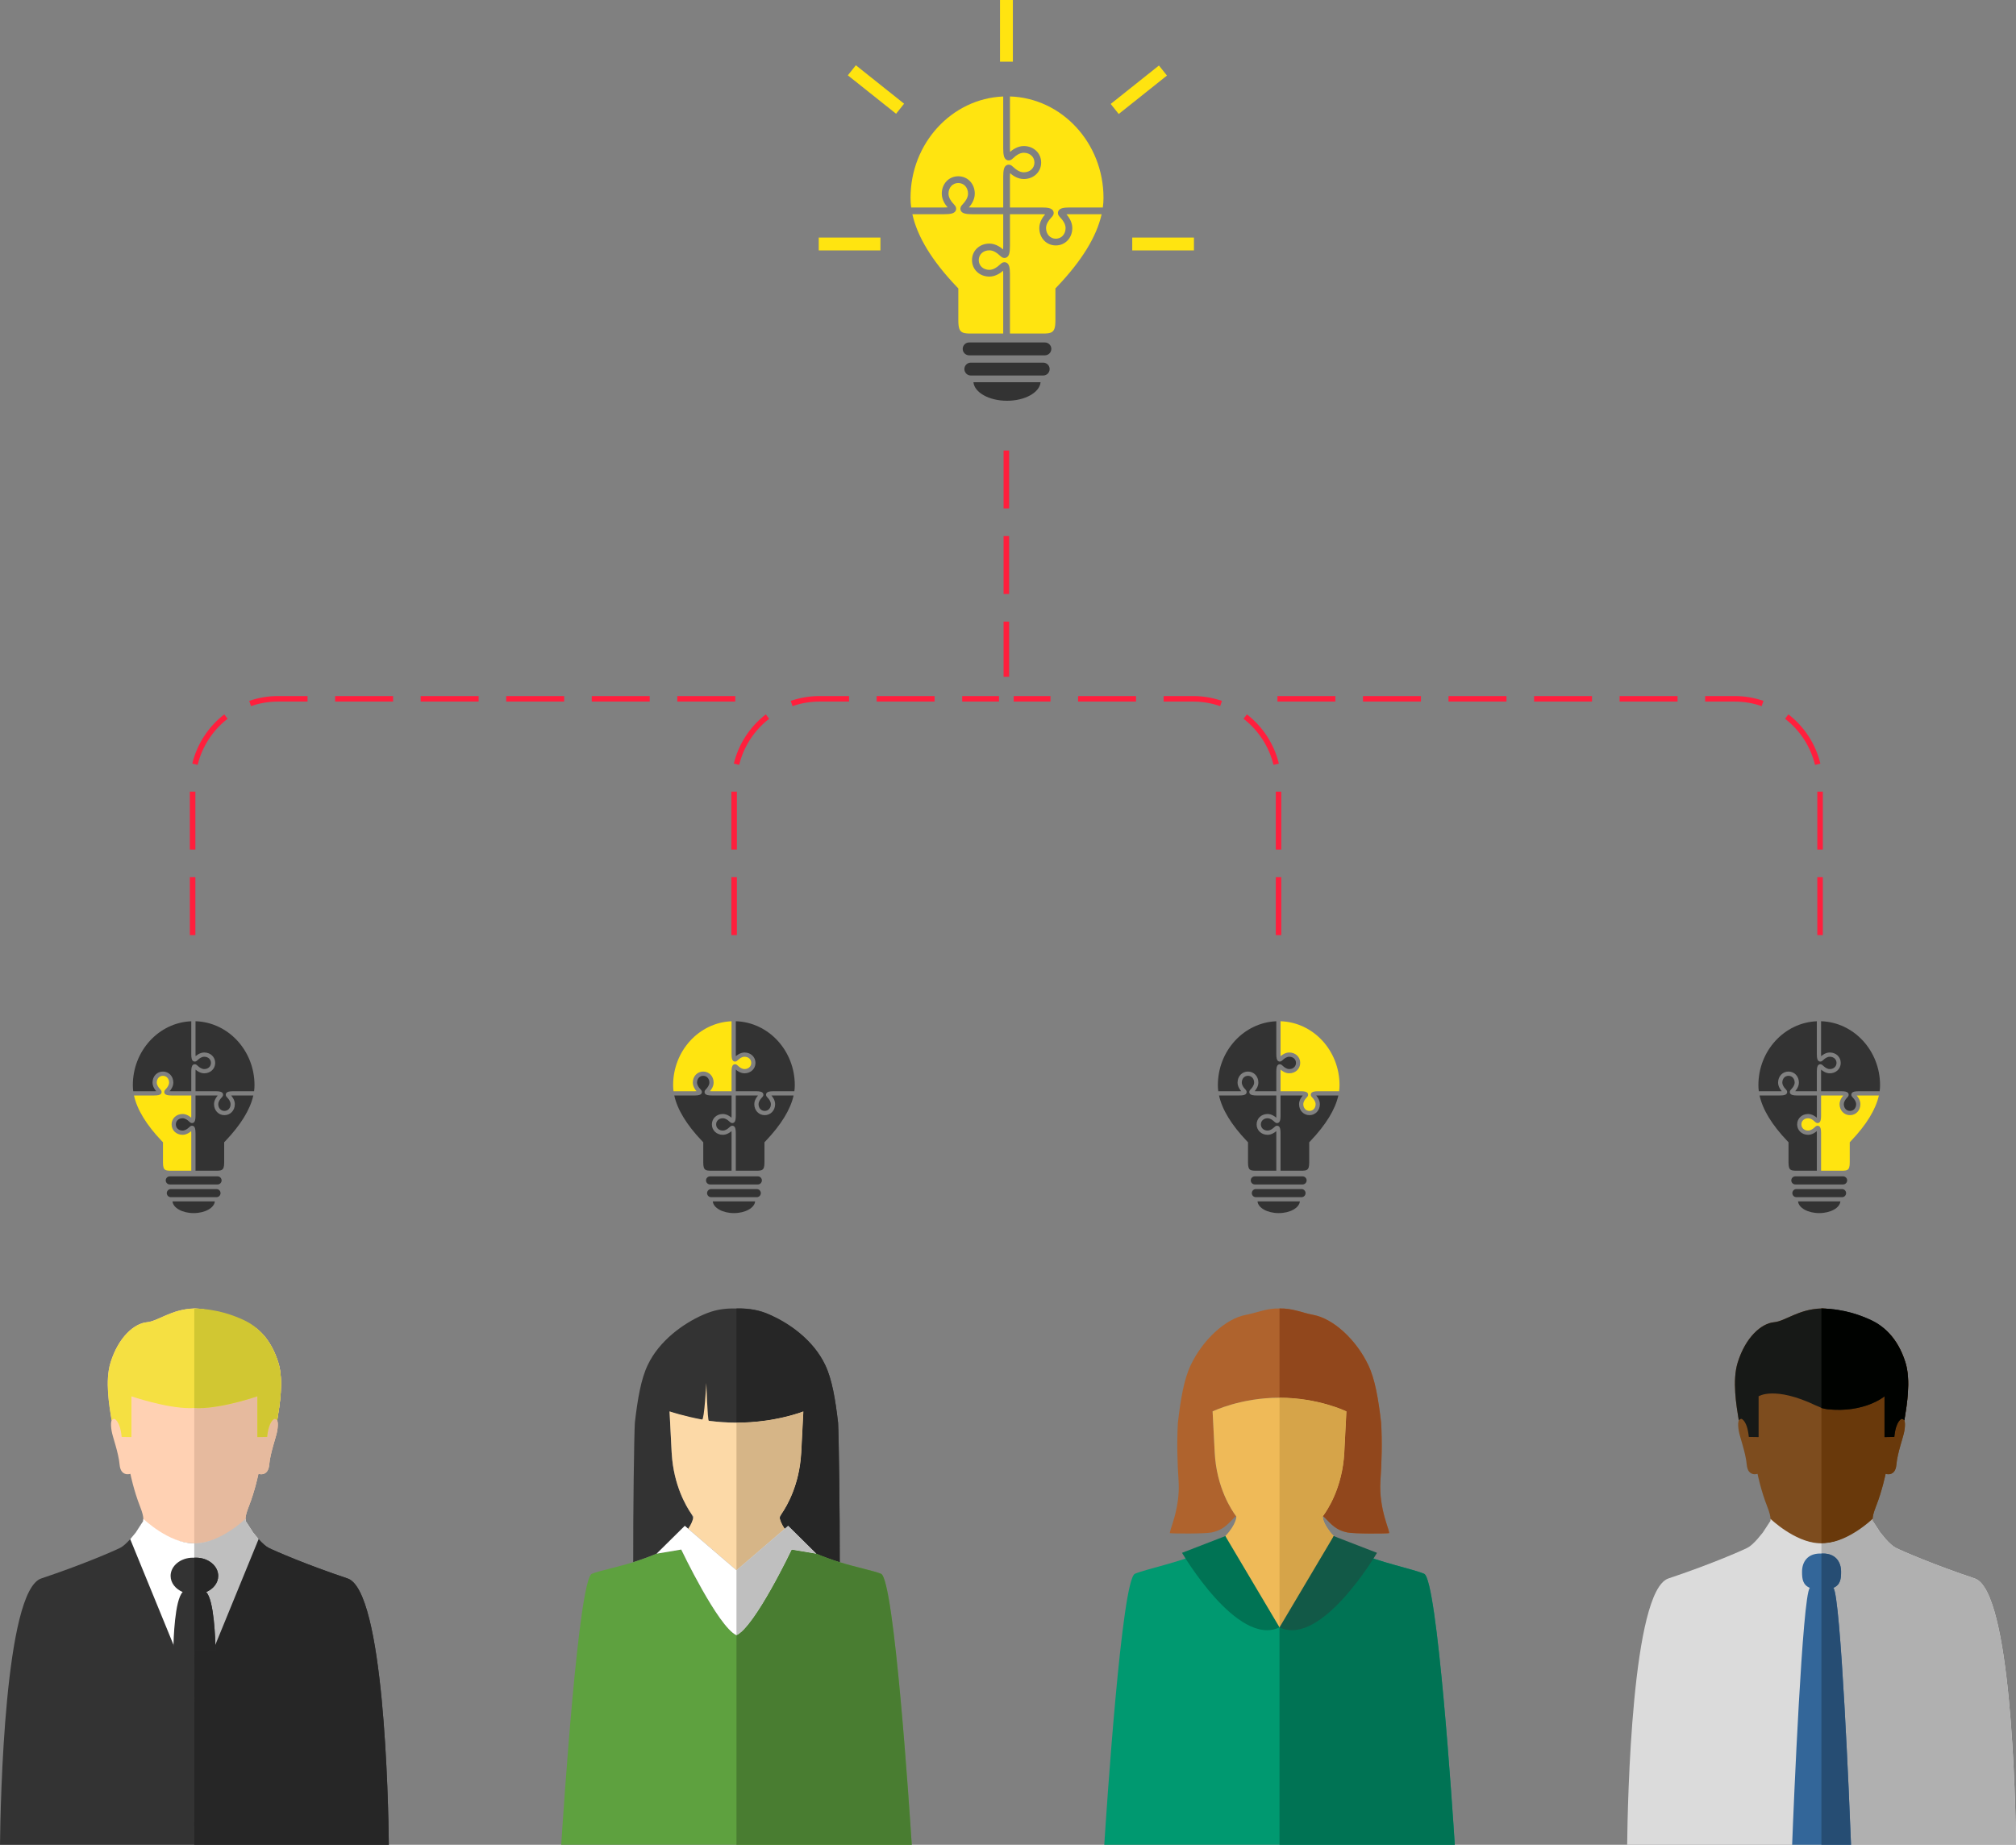 <?xml version="1.0" encoding="utf-8"?>
<!-- Generator: Adobe Illustrator 16.0.0, SVG Export Plug-In . SVG Version: 6.00 Build 0)  -->
<!DOCTYPE svg PUBLIC "-//W3C//DTD SVG 1.1//EN" "http://www.w3.org/Graphics/SVG/1.1/DTD/svg11.dtd">
<svg version="1.1" id="image" xmlns="http://www.w3.org/2000/svg" xmlns:xlink="http://www.w3.org/1999/xlink" x="0px" y="0px"
	 width="619.15px" height="566.579px" viewBox="0 0 619.15 566.579" enable-background="new 0 0 619.15 566.579"
	 xml:space="preserve">
<rect x="0" y="0" width="619.15" height="566.579" fill="#808080" stroke="none"/>
<g id="lightbulb__x26__wire">
	<g>
		<g>
			<path fill="#FF1F3D" d="M60,287.2h-1.695v-17.797H60V287.2z M60,260.927h-1.695V243.13H60V260.927z M60.707,234.914l-1.647-0.397
				c1.439-5.972,4.926-11.338,9.817-15.11l1.035,1.342C65.325,224.285,62.056,229.316,60.707,234.914z M77.092,216.865l-0.556-1.602
				c2.853-0.989,5.843-1.49,8.888-1.49h9.023v1.695h-9.023C82.569,215.468,79.765,215.938,77.092,216.865z M225.811,215.468h-17.797
				v-1.695h17.797V215.468z M199.538,215.468h-17.797v-1.695h17.797V215.468z M173.266,215.468h-17.797v-1.695h17.797V215.468z
				 M146.993,215.468h-17.797v-1.695h17.797V215.468z M120.721,215.468h-17.797v-1.695h17.797V215.468z"/>
		</g>
		<g>
			<path fill="#FF1F3D" d="M226.312,287.2h-1.695v-17.797h1.695V287.2z M226.312,260.927h-1.695V243.13h1.695V260.927z
				 M227.019,234.914l-1.647-0.397c1.439-5.971,4.926-11.337,9.817-15.11l1.035,1.342
				C231.637,224.286,228.368,229.316,227.019,234.914z M243.404,216.865l-0.556-1.602c2.853-0.989,5.843-1.49,8.888-1.49h9.023
				v1.695h-9.023C248.881,215.468,246.077,215.938,243.404,216.865z M306.813,215.468h-11.306v-1.695h11.306V215.468z
				 M287.033,215.468h-17.797v-1.695h17.797V215.468z"/>
		</g>
		<g>
			<path fill="#FF1F3D" d="M559.826,287.2h-1.695v-17.797h1.695V287.2z M559.826,260.927h-1.695V243.13h1.695V260.927z
				 M557.423,234.914c-1.35-5.597-4.617-10.628-9.203-14.166l1.034-1.342c4.892,3.772,8.378,9.139,9.817,15.11L557.423,234.914z
				 M541.039,216.865c-2.672-0.927-5.475-1.396-8.33-1.396c0,0-0.002,0-0.004,0h-9.021v-1.695h9.021c0.002,0,0.004,0,0.004,0
				c3.045,0,6.035,0.501,8.885,1.49L541.039,216.865z M515.207,215.468H497.41v-1.695h17.797V215.468z M488.934,215.468h-17.797
				v-1.695h17.797V215.468z M462.663,215.468h-17.798v-1.695h17.798V215.468z M436.39,215.468h-17.799v-1.695h17.799V215.468z
				 M410.117,215.468H392.32v-1.695h17.797V215.468z"/>
		</g>
		<g>
			<path fill="#FF1F3D" d="M393.513,287.2h-1.695v-17.797h1.695V287.2z M393.513,260.927h-1.695V243.13h1.695V260.927z
				 M391.112,234.914c-1.35-5.597-4.619-10.628-9.204-14.166l1.034-1.342c4.892,3.772,8.378,9.139,9.817,15.11L391.112,234.914z
				 M374.726,216.865c-2.672-0.927-5.474-1.396-8.33-1.396c0,0-0.001,0-0.004,0h-9.021v-1.695h9.021c0.002,0,0.004,0,0.006,0
				c3.043,0,6.032,0.501,8.883,1.49L374.726,216.865z M348.895,215.468h-17.798v-1.695h17.798V215.468z M322.622,215.468h-11.306
				v-1.695h11.306V215.468z"/>
		</g>
		<g>
			<path fill="#FF1F3D" d="M309.913,207.859h-1.695v-16.95h1.695V207.859z M309.913,182.434h-1.695v-17.797h1.695V182.434z
				 M309.913,156.161h-1.695v-17.797h1.695V156.161z"/>
		</g>
	</g>
	<g>
		<g>
			<path fill="#333333" d="M298.15,115.327h22.242c1.087,0,1.975-0.888,1.975-1.975l0,0c0-1.086-0.888-1.975-1.975-1.975H298.15
				c-1.085,0-1.975,0.888-1.975,1.975l0,0C296.176,114.439,297.065,115.327,298.15,115.327z"/>
			<path fill="#333333" d="M319.583,117.388c-0.305,3.176-4.805,5.696-10.311,5.696c-5.508,0-10.008-2.52-10.312-5.696H319.583z"/>
			<path fill="#333333" d="M297.639,109.129h23.267c1.087,0,1.975-0.889,1.975-1.975l0,0c0-1.086-0.888-1.975-1.975-1.975h-23.267
				c-1.088,0-1.975,0.888-1.975,1.975l0,0C295.665,108.241,296.551,109.129,297.639,109.129z"/>
		</g>
		<g>
			<rect x="307.122" fill="#FFE410" width="3.952" height="18.947"/>
			
				<rect x="267.162" y="18.061" transform="matrix(0.623 -0.782 0.782 0.623 79.821 220.802)" fill="#FFE410" width="3.951" height="18.947"/>
			
				<rect x="347.934" y="18.061" transform="matrix(0.623 0.782 -0.782 0.623 153.295 -263.219)" fill="#FFE410" width="3.951" height="18.948"/>
			<rect x="347.734" y="72.96" fill="#FFE410" width="18.947" height="3.949"/>
			<rect x="251.449" y="72.96" fill="#FFE410" width="18.948" height="3.949"/>
		</g>
		<path fill="#FFE410" d="M317.693,49.917c0,1.742-1.379,3.005-3.279,3.005c-1.327,0-2.505-0.984-2.832-1.288l-0.088-0.077
			c-0.607-0.56-0.936-0.834-1.312-0.926c-0.14-0.039-0.28-0.058-0.414-0.058c-0.295,0-0.564,0.092-0.801,0.274
			c-0.617,0.473-0.859,1.424-0.859,3.382v9.494h-9.493c-0.44,0-0.783-0.014-1.047-0.033c0.559-0.618,1.804-2.214,1.804-4.202
			c0-3.049-2.18-5.35-5.07-5.35s-5.065,2.301-5.065,5.35c0,1.988,1.235,3.58,1.799,4.202c-0.267,0.019-0.609,0.033-1.048,0.033
			h-10.146c-0.136-0.998-0.202-1.987-0.202-2.957c0-16.769,12.667-30.489,28.467-31.131v15.969c0,1.963,0.242,2.914,0.864,3.392
			c0.236,0.183,0.507,0.275,0.806,0.275c0.129,0,0.27-0.02,0.404-0.058c0.382-0.092,0.705-0.367,1.308-0.921l0.093-0.087
			c0.327-0.305,1.505-1.289,2.832-1.289C316.314,46.916,317.693,48.18,317.693,49.917z"/>
		<path fill="#FFE410" d="M298.521,79.881c0,2.89,2.295,5.065,5.345,5.065c1.983,0,3.59-1.245,4.208-1.799
			c0.019,0.266,0.033,0.608,0.033,1.047v18.236h-7.839c-4.597,0-5.947,0.415-5.947-4.033v-9.809l-0.589-0.617
			c-7.492-7.869-12.022-15.307-13.527-22.182h9.783c1.968,0,2.92-0.241,3.392-0.858c0.262-0.353,0.338-0.772,0.217-1.211
			c-0.096-0.376-0.371-0.704-0.93-1.312l-0.083-0.082c-0.385-0.435-1.283-1.578-1.283-2.836c0-1.901,1.265-3.281,3.001-3.281
			c1.741,0,3.001,1.38,3.001,3.281c0,1.317-0.98,2.499-1.284,2.836l-0.076,0.087c-0.564,0.604-0.834,0.931-0.927,1.303
			c-0.125,0.448-0.053,0.873,0.212,1.221c0.474,0.612,1.423,0.854,3.388,0.854h9.493v9.779c0,0.443-0.015,0.786-0.033,1.047
			c-0.498-0.45-2.152-1.804-4.208-1.804C300.817,74.811,298.521,76.991,298.521,79.881z"/>
		<path fill="#FFE410" d="M338.328,65.789c-1.52,6.836-6.08,14.275-13.605,22.182l-0.589,0.617v9.809
			c0,4.448-1.351,4.033-5.947,4.033h-8.013V84.194c0-1.963-0.242-2.914-0.859-3.392c-0.242-0.178-0.512-0.27-0.807-0.27
			c-0.136,0-0.27,0.02-0.405,0.053c-0.361,0.092-0.684,0.353-1.312,0.931l-0.091,0.082c-0.333,0.305-1.52,1.283-2.832,1.283
			c-1.895,0-3.276-1.259-3.276-3c0-1.736,1.381-3.001,3.276-3.001c1.333,0,2.504,0.985,2.832,1.284l0.088,0.082
			c0.625,0.579,0.95,0.834,1.311,0.926c0.146,0.039,0.28,0.058,0.415,0.058c0.295,0,0.565-0.092,0.796-0.274
			c0.623-0.473,0.865-1.419,0.865-3.387v-9.779h9.772c0.391,0,0.743,0.015,1.047,0.039c-0.56,0.623-1.804,2.229-1.804,4.202
			c0,3.049,2.18,5.346,5.07,5.346s5.065-2.297,5.065-5.346c0-1.973-1.235-3.57-1.8-4.202c0.271-0.019,0.612-0.039,1.047-0.039
			H338.328z"/>
		<path fill="#FFE410" d="M338.904,60.767c0,0.97-0.065,1.959-0.205,2.957h-10.127c-1.964,0-2.914,0.242-3.391,0.864
			c-0.261,0.348-0.338,0.767-0.219,1.211c0.098,0.381,0.373,0.709,0.933,1.312l0.081,0.086c0.304,0.333,1.283,1.524,1.283,2.833
			c0,1.901-1.26,3.281-3,3.281c-1.736,0-3.001-1.38-3.001-3.281c0-1.366,1.066-2.596,1.283-2.833l0.077-0.086
			c0.564-0.608,0.84-0.936,0.932-1.312c0.12-0.449,0.049-0.868-0.218-1.211c-0.478-0.623-1.428-0.864-3.387-0.864h-9.772V54.23
			c0-0.386,0.013-0.738,0.037-1.042c0.618,0.56,2.22,1.799,4.203,1.799c3.047,0,5.345-2.181,5.345-5.07
			c0-2.885-2.298-5.065-5.345-5.065c-2.041,0-3.706,1.355-4.203,1.803c-0.024-0.304-0.037-0.655-0.037-1.051V29.621
			C326.101,30.124,338.904,43.901,338.904,60.767z"/>
	</g>
	<g>
		<g>
			<path fill="#333333" d="M52.467,367.684h14.023c0.685,0,1.245-0.561,1.245-1.244l0,0c0-0.686-0.561-1.248-1.245-1.248H52.467
				c-0.685,0-1.246,0.562-1.246,1.248l0,0C51.222,367.124,51.782,367.684,52.467,367.684z"/>
			<path fill="#333333" d="M65.98,368.983c-0.192,2.002-3.028,3.59-6.501,3.59c-3.472,0-6.31-1.588-6.5-3.59H65.98z"/>
			<path fill="#333333" d="M52.145,363.776h14.67c0.685,0,1.245-0.561,1.245-1.244l0,0c0-0.686-0.56-1.246-1.245-1.246h-14.67
				c-0.685,0-1.245,0.561-1.245,1.246l0,0C50.9,363.215,51.459,363.776,52.145,363.776z"/>
		</g>
		<path fill="#333333" d="M64.789,326.442c0,1.099-0.87,1.895-2.067,1.895c-0.837,0-1.579-0.619-1.786-0.812l-0.056-0.048
			c-0.382-0.354-0.589-0.527-0.827-0.584c-0.088-0.025-0.176-0.037-0.261-0.037c-0.186,0-0.356,0.059-0.506,0.174
			c-0.389,0.297-0.542,0.896-0.542,2.131v5.986h-5.985c-0.276,0-0.494-0.008-0.661-0.02c0.353-0.391,1.138-1.397,1.138-2.65
			c0-1.922-1.375-3.373-3.197-3.373c-1.822,0-3.193,1.451-3.193,3.373c0,1.253,0.778,2.256,1.134,2.65
			c-0.167,0.012-0.384,0.02-0.661,0.02h-6.396c-0.086-0.629-0.127-1.253-0.127-1.863c0-10.574,7.987-19.225,17.948-19.629v10.068
			c0,1.236,0.153,1.837,0.545,2.139c0.15,0.115,0.319,0.172,0.508,0.172c0.081,0,0.169-0.012,0.255-0.035
			c0.241-0.059,0.444-0.231,0.824-0.582l0.059-0.053c0.207-0.193,0.949-0.813,1.786-0.813
			C63.918,324.55,64.789,325.346,64.789,326.442z"/>
		<path fill="#FFE410" d="M52.701,345.333c0,1.824,1.448,3.195,3.37,3.195c1.25,0,2.264-0.785,2.652-1.135
			c0.012,0.168,0.021,0.383,0.021,0.66v11.498h-4.943c-2.897,0-3.749,0.262-3.749-2.543v-6.184l-0.372-0.391
			c-4.723-4.959-7.581-9.648-8.529-13.984h6.167c1.242,0,1.841-0.152,2.139-0.541c0.166-0.223,0.213-0.486,0.137-0.764
			c-0.061-0.238-0.233-0.445-0.587-0.828l-0.051-0.053c-0.243-0.272-0.81-0.992-0.81-1.787c0-1.199,0.798-2.069,1.892-2.069
			c1.098,0,1.893,0.87,1.893,2.069c0,0.831-0.619,1.576-0.811,1.787l-0.048,0.057c-0.356,0.379-0.525,0.586-0.584,0.822
			c-0.08,0.281-0.033,0.549,0.134,0.77c0.298,0.385,0.897,0.537,2.135,0.537h5.985v6.166c0,0.279-0.009,0.494-0.021,0.66
			c-0.313-0.285-1.356-1.139-2.652-1.139C54.148,342.137,52.701,343.51,52.701,345.333z"/>
		<path fill="#333333" d="M77.799,336.45c-0.958,4.311-3.833,9-8.579,13.984l-0.371,0.391v6.184c0,2.805-0.853,2.543-3.75,2.543
			h-5.053v-11.498c0-1.236-0.152-1.836-0.542-2.139c-0.152-0.111-0.323-0.17-0.508-0.17c-0.086,0-0.171,0.012-0.256,0.033
			c-0.228,0.059-0.431,0.223-0.828,0.586l-0.057,0.055c-0.21,0.191-0.958,0.807-1.786,0.807c-1.195,0-2.065-0.793-2.065-1.893
			c0-1.094,0.87-1.889,2.065-1.889c0.84,0,1.579,0.619,1.786,0.807l0.055,0.053c0.395,0.365,0.599,0.527,0.827,0.584
			c0.092,0.023,0.176,0.037,0.262,0.037c0.186,0,0.356-0.057,0.502-0.174c0.392-0.297,0.544-0.895,0.544-2.135v-6.166h6.163
			c0.246,0,0.468,0.01,0.66,0.023c-0.353,0.395-1.138,1.404-1.138,2.65c0,1.922,1.375,3.369,3.197,3.369
			c1.822,0,3.193-1.447,3.193-3.369c0-1.246-0.778-2.252-1.134-2.65c0.169-0.012,0.386-0.023,0.661-0.023H77.799z"/>
		<path fill="#333333" d="M78.163,333.284c0,0.61-0.042,1.234-0.13,1.863h-6.384c-1.239,0-1.838,0.152-2.139,0.545
			c-0.166,0.221-0.213,0.482-0.138,0.764c0.062,0.24,0.235,0.447,0.588,0.828l0.051,0.053c0.192,0.211,0.809,0.963,0.809,1.787
			c0,1.197-0.794,2.068-1.892,2.068c-1.095,0-1.892-0.871-1.892-2.068c0-0.861,0.672-1.637,0.809-1.787l0.049-0.053
			c0.356-0.383,0.529-0.59,0.587-0.828c0.075-0.281,0.03-0.547-0.137-0.764c-0.301-0.393-0.9-0.545-2.135-0.545h-6.163v-5.986
			c0-0.242,0.008-0.465,0.024-0.656c0.39,0.354,1.399,1.135,2.65,1.135c1.921,0,3.37-1.375,3.37-3.197
			c0-1.818-1.449-3.193-3.37-3.193c-1.287,0-2.337,0.854-2.65,1.137c-0.016-0.191-0.024-0.412-0.024-0.662v-10.078
			C70.09,313.962,78.163,322.649,78.163,333.284z"/>
	</g>
	<g>
		<g>
			<path fill="#333333" d="M218.398,367.684h14.023c0.686,0,1.245-0.561,1.245-1.244l0,0c0-0.686-0.56-1.248-1.245-1.248h-14.023
				c-0.684,0-1.245,0.562-1.245,1.248l0,0C217.153,367.124,217.714,367.684,218.398,367.684z"/>
			<path fill="#333333" d="M231.912,368.983c-0.192,2.002-3.028,3.59-6.501,3.59c-3.472,0-6.311-1.588-6.5-3.59H231.912z"/>
			<path fill="#333333" d="M218.076,363.776h14.67c0.685,0,1.244-0.561,1.244-1.244l0,0c0-0.686-0.559-1.246-1.244-1.246h-14.67
				c-0.686,0-1.246,0.561-1.246,1.246l0,0C216.831,363.215,217.39,363.776,218.076,363.776z"/>
		</g>
		<path fill="#FFE410" d="M230.719,326.442c0,1.099-0.869,1.895-2.066,1.895c-0.838,0-1.579-0.619-1.786-0.812l-0.056-0.048
			c-0.382-0.354-0.59-0.527-0.828-0.584c-0.087-0.025-0.176-0.037-0.261-0.037c-0.186,0-0.356,0.059-0.505,0.174
			c-0.389,0.297-0.542,0.896-0.542,2.131v5.986h-5.985c-0.277,0-0.494-0.008-0.661-0.02c0.353-0.391,1.138-1.397,1.138-2.65
			c0-1.922-1.375-3.373-3.197-3.373c-1.822,0-3.193,1.451-3.193,3.373c0,1.253,0.778,2.256,1.134,2.65
			c-0.169,0.012-0.384,0.02-0.661,0.02h-6.396c-0.085-0.629-0.127-1.253-0.127-1.863c0-10.574,7.987-19.225,17.949-19.629v10.068
			c0,1.236,0.153,1.837,0.544,2.139c0.15,0.115,0.32,0.172,0.508,0.172c0.081,0,0.17-0.012,0.255-0.035
			c0.242-0.059,0.445-0.231,0.825-0.582l0.059-0.053c0.207-0.193,0.948-0.813,1.786-0.813
			C229.85,324.55,230.719,325.346,230.719,326.442z"/>
		<path fill="#333333" d="M218.631,345.333c0,1.824,1.448,3.195,3.37,3.195c1.251,0,2.265-0.785,2.654-1.135
			c0.011,0.168,0.021,0.383,0.021,0.66v11.498h-4.943c-2.898,0-3.749,0.262-3.749-2.543v-6.184l-0.372-0.391
			c-4.724-4.959-7.581-9.648-8.529-13.984h6.168c1.241,0,1.841-0.152,2.138-0.541c0.165-0.223,0.213-0.486,0.137-0.764
			c-0.061-0.238-0.234-0.445-0.587-0.828l-0.051-0.053c-0.244-0.272-0.81-0.992-0.81-1.787c0-1.199,0.797-2.069,1.892-2.069
			c1.098,0,1.893,0.87,1.893,2.069c0,0.831-0.619,1.576-0.811,1.787l-0.048,0.057c-0.356,0.379-0.526,0.586-0.585,0.822
			c-0.079,0.281-0.033,0.549,0.134,0.77c0.299,0.385,0.897,0.537,2.136,0.537h5.985v6.166c0,0.279-0.009,0.494-0.021,0.66
			c-0.315-0.285-1.357-1.139-2.654-1.139C220.079,342.137,218.631,343.51,218.631,345.333z"/>
		<path fill="#333333" d="M243.729,336.45c-0.958,4.311-3.833,9-8.578,13.984l-0.372,0.391v6.184c0,2.805-0.852,2.543-3.75,2.543
			h-5.052v-11.498c0-1.236-0.152-1.836-0.542-2.139c-0.152-0.111-0.322-0.17-0.508-0.17c-0.085,0-0.17,0.012-0.256,0.033
			c-0.228,0.059-0.431,0.223-0.828,0.586l-0.057,0.055c-0.21,0.191-0.958,0.807-1.786,0.807c-1.194,0-2.064-0.793-2.064-1.893
			c0-1.094,0.871-1.889,2.064-1.889c0.84,0,1.579,0.619,1.786,0.807l0.056,0.053c0.394,0.365,0.599,0.527,0.826,0.584
			c0.092,0.023,0.176,0.037,0.262,0.037c0.185,0,0.356-0.057,0.501-0.174c0.393-0.297,0.545-0.895,0.545-2.135v-6.166h6.162
			c0.246,0,0.469,0.01,0.661,0.023c-0.353,0.395-1.138,1.404-1.138,2.65c0,1.922,1.375,3.369,3.197,3.369s3.194-1.447,3.194-3.369
			c0-1.246-0.779-2.252-1.135-2.65c0.17-0.012,0.387-0.023,0.661-0.023H243.729z"/>
		<path fill="#333333" d="M244.094,333.284c0,0.61-0.042,1.234-0.13,1.863h-6.384c-1.238,0-1.838,0.152-2.138,0.545
			c-0.166,0.221-0.213,0.482-0.139,0.764c0.062,0.24,0.234,0.447,0.587,0.828l0.053,0.053c0.191,0.211,0.809,0.963,0.809,1.787
			c0,1.197-0.794,2.068-1.892,2.068c-1.095,0-1.892-0.871-1.892-2.068c0-0.861,0.672-1.637,0.809-1.787l0.049-0.053
			c0.357-0.383,0.53-0.59,0.588-0.828c0.075-0.281,0.031-0.547-0.138-0.764c-0.301-0.393-0.899-0.545-2.135-0.545h-6.162v-5.986
			c0-0.242,0.008-0.465,0.024-0.656c0.39,0.354,1.399,1.135,2.65,1.135c1.921,0,3.369-1.375,3.369-3.197
			c0-1.818-1.448-3.193-3.369-3.193c-1.287,0-2.337,0.854-2.65,1.137c-0.016-0.191-0.024-0.412-0.024-0.662v-10.078
			C236.022,313.962,244.094,322.649,244.094,333.284z"/>
	</g>
	<g>
		<g>
			<path fill="#333333" d="M385.699,367.684h14.023c0.686,0,1.244-0.561,1.244-1.244l0,0c0-0.686-0.559-1.248-1.244-1.248h-14.023
				c-0.684,0-1.245,0.562-1.245,1.248l0,0C384.454,367.124,385.015,367.684,385.699,367.684z"/>
			<path fill="#333333" d="M399.212,368.983c-0.193,2.002-3.028,3.59-6.5,3.59c-3.473,0-6.312-1.588-6.502-3.59H399.212z"/>
			<path fill="#333333" d="M385.377,363.776h14.669c0.686,0,1.245-0.561,1.245-1.244l0,0c0-0.686-0.56-1.246-1.245-1.246h-14.669
				c-0.687,0-1.245,0.561-1.245,1.246l0,0C384.132,363.215,384.691,363.776,385.377,363.776z"/>
		</g>
		<path fill="#333333" d="M398.019,326.442c0,1.099-0.868,1.895-2.065,1.895c-0.837,0-1.579-0.619-1.786-0.812l-0.056-0.048
			c-0.383-0.354-0.591-0.527-0.827-0.584c-0.088-0.025-0.177-0.037-0.262-0.037c-0.186,0-0.355,0.059-0.503,0.174
			c-0.391,0.297-0.544,0.896-0.544,2.131v5.986h-5.984c-0.277,0-0.494-0.008-0.66-0.02c0.352-0.391,1.137-1.397,1.137-2.65
			c0-1.922-1.375-3.373-3.197-3.373c-1.821,0-3.192,1.451-3.192,3.373c0,1.253,0.779,2.256,1.134,2.65
			c-0.17,0.012-0.384,0.02-0.66,0.02h-6.397c-0.085-0.629-0.128-1.253-0.128-1.863c0-10.574,7.989-19.225,17.949-19.629v10.068
			c0,1.236,0.153,1.837,0.545,2.139c0.15,0.115,0.32,0.172,0.508,0.172c0.083,0,0.171-0.012,0.256-0.035
			c0.24-0.059,0.444-0.231,0.824-0.582l0.059-0.053c0.207-0.193,0.949-0.813,1.786-0.813
			C397.151,324.55,398.019,325.346,398.019,326.442z"/>
		<path fill="#333333" d="M385.933,345.333c0,1.824,1.447,3.195,3.369,3.195c1.25,0,2.264-0.785,2.654-1.135
			c0.01,0.168,0.02,0.383,0.02,0.66v11.498h-4.942c-2.897,0-3.749,0.262-3.749-2.543v-6.184l-0.372-0.391
			c-4.724-4.959-7.58-9.648-8.528-13.984h6.168c1.24,0,1.84-0.152,2.137-0.541c0.165-0.223,0.215-0.486,0.139-0.764
			c-0.061-0.238-0.234-0.445-0.588-0.828l-0.052-0.053c-0.242-0.272-0.809-0.992-0.809-1.787c0-1.199,0.798-2.069,1.892-2.069
			c1.098,0,1.893,0.87,1.893,2.069c0,0.831-0.618,1.576-0.81,1.787l-0.048,0.057c-0.355,0.379-0.527,0.586-0.586,0.822
			c-0.078,0.281-0.033,0.549,0.135,0.77c0.299,0.385,0.897,0.537,2.137,0.537h5.984v6.166c0,0.279-0.01,0.494-0.02,0.66
			c-0.315-0.285-1.356-1.139-2.654-1.139C387.38,342.137,385.933,343.51,385.933,345.333z"/>
		<path fill="#333333" d="M411.031,336.45c-0.957,4.311-3.834,9-8.577,13.984l-0.372,0.391v6.184c0,2.805-0.852,2.543-3.75,2.543
			h-5.053v-11.498c0-1.236-0.151-1.836-0.542-2.139c-0.15-0.111-0.32-0.17-0.508-0.17c-0.084,0-0.17,0.012-0.255,0.033
			c-0.229,0.059-0.432,0.223-0.828,0.586l-0.058,0.055c-0.21,0.191-0.958,0.807-1.786,0.807c-1.194,0-2.064-0.793-2.064-1.893
			c0-1.094,0.87-1.889,2.064-1.889c0.84,0,1.58,0.619,1.786,0.807l0.057,0.053c0.393,0.365,0.599,0.527,0.825,0.584
			c0.092,0.023,0.176,0.037,0.263,0.037c0.185,0,0.354-0.057,0.501-0.174c0.394-0.297,0.545-0.895,0.545-2.135v-6.166h6.162
			c0.246,0,0.469,0.01,0.66,0.023c-0.354,0.395-1.138,1.404-1.138,2.65c0,1.922,1.374,3.369,3.196,3.369
			c1.823,0,3.195-1.447,3.195-3.369c0-1.246-0.779-2.252-1.135-2.65c0.17-0.012,0.387-0.023,0.66-0.023H411.031z"/>
		<path fill="#FFE410" d="M411.394,333.284c0,0.61-0.04,1.234-0.128,1.863h-6.386c-1.238,0-1.838,0.152-2.139,0.545
			c-0.164,0.221-0.213,0.482-0.138,0.764c0.062,0.24,0.234,0.447,0.587,0.828l0.053,0.053c0.191,0.211,0.809,0.963,0.809,1.787
			c0,1.197-0.793,2.068-1.893,2.068c-1.094,0-1.891-0.871-1.891-2.068c0-0.861,0.672-1.637,0.81-1.787l0.049-0.053
			c0.355-0.383,0.527-0.59,0.586-0.828c0.075-0.281,0.03-0.547-0.138-0.764c-0.301-0.393-0.898-0.545-2.135-0.545h-6.162v-5.986
			c0-0.242,0.009-0.465,0.025-0.656c0.389,0.354,1.399,1.135,2.649,1.135c1.921,0,3.368-1.375,3.368-3.197
			c0-1.818-1.447-3.193-3.368-3.193c-1.287,0-2.339,0.854-2.649,1.137c-0.017-0.191-0.025-0.412-0.025-0.662v-10.078
			C403.322,313.962,411.394,322.649,411.394,333.284z"/>
	</g>
	<g>
		<g>
			<path fill="#333333" d="M551.703,367.684h14.023c0.687,0,1.246-0.561,1.246-1.244l0,0c0-0.686-0.56-1.248-1.246-1.248h-14.023
				c-0.684,0-1.244,0.562-1.244,1.248l0,0C550.458,367.124,551.019,367.684,551.703,367.684z"/>
			<path fill="#333333" d="M565.216,368.983c-0.191,2.002-3.027,3.59-6.5,3.59s-6.311-1.588-6.5-3.59H565.216z"/>
			<path fill="#333333" d="M551.382,363.776h14.67c0.684,0,1.243-0.561,1.243-1.244l0,0c0-0.686-0.56-1.246-1.243-1.246h-14.67
				c-0.688,0-1.246,0.561-1.246,1.246l0,0C550.136,363.215,550.695,363.776,551.382,363.776z"/>
		</g>
		<path fill="#333333" d="M564.025,326.442c0,1.099-0.869,1.895-2.066,1.895c-0.838,0-1.58-0.619-1.787-0.812l-0.055-0.048
			c-0.383-0.354-0.59-0.527-0.828-0.584c-0.088-0.025-0.176-0.037-0.26-0.037c-0.187,0-0.357,0.059-0.506,0.174
			c-0.389,0.297-0.541,0.896-0.541,2.131v5.986h-5.986c-0.277,0-0.493-0.008-0.659-0.02c0.351-0.391,1.138-1.397,1.138-2.65
			c0-1.922-1.375-3.373-3.197-3.373s-3.193,1.451-3.193,3.373c0,1.253,0.777,2.256,1.133,2.65c-0.168,0.012-0.383,0.02-0.66,0.02
			h-6.396c-0.086-0.629-0.127-1.253-0.127-1.863c0-10.574,7.986-19.225,17.949-19.629v10.068c0,1.236,0.152,1.837,0.543,2.139
			c0.15,0.115,0.32,0.172,0.509,0.172c0.081,0,0.171-0.012,0.255-0.035c0.242-0.059,0.445-0.231,0.824-0.582l0.059-0.053
			c0.207-0.193,0.949-0.813,1.787-0.813C563.156,324.55,564.025,325.346,564.025,326.442z"/>
		<path fill="#333333" d="M551.937,345.333c0,1.824,1.447,3.195,3.369,3.195c1.252,0,2.266-0.785,2.654-1.135
			c0.012,0.168,0.021,0.383,0.021,0.66v11.498h-4.943c-2.898,0-3.75,0.262-3.75-2.543v-6.184l-0.371-0.391
			c-4.725-4.959-7.58-9.648-8.529-13.984h6.168c1.24,0,1.842-0.152,2.139-0.541c0.164-0.223,0.213-0.486,0.137-0.764
			c-0.061-0.238-0.234-0.445-0.586-0.828l-0.053-0.053c-0.243-0.272-0.809-0.992-0.809-1.787c0-1.199,0.797-2.069,1.893-2.069
			s1.893,0.87,1.893,2.069c0,0.831-0.62,1.576-0.811,1.787l-0.049,0.057c-0.355,0.379-0.525,0.586-0.585,0.822
			c-0.079,0.281-0.033,0.549,0.134,0.77c0.299,0.385,0.898,0.537,2.137,0.537h5.986v6.166c0,0.279-0.01,0.494-0.021,0.66
			c-0.314-0.285-1.357-1.139-2.654-1.139C553.384,342.137,551.937,343.51,551.937,345.333z"/>
		<path fill="#FFE410" d="M577.035,336.45c-0.957,4.311-3.834,9-8.578,13.984l-0.369,0.391v6.184c0,2.805-0.854,2.543-3.75,2.543
			h-5.054v-11.498c0-1.236-0.151-1.836-0.542-2.139c-0.152-0.111-0.321-0.17-0.508-0.17c-0.086,0-0.17,0.012-0.256,0.033
			c-0.226,0.059-0.43,0.223-0.828,0.586l-0.057,0.055c-0.211,0.191-0.959,0.807-1.787,0.807c-1.193,0-2.064-0.793-2.064-1.893
			c0-1.094,0.871-1.889,2.064-1.889c0.842,0,1.58,0.619,1.787,0.807l0.055,0.053c0.395,0.365,0.6,0.527,0.827,0.584
			c0.092,0.023,0.175,0.037,0.261,0.037c0.186,0,0.357-0.057,0.502-0.174c0.395-0.297,0.546-0.895,0.546-2.135v-6.166h6.161
			c0.246,0,0.469,0.01,0.662,0.023c-0.354,0.395-1.139,1.404-1.139,2.65c0,1.922,1.375,3.369,3.197,3.369s3.193-1.447,3.193-3.369
			c0-1.246-0.779-2.252-1.134-2.65c0.169-0.012,0.386-0.023,0.661-0.023H577.035z"/>
		<path fill="#333333" d="M577.4,333.284c0,0.61-0.041,1.234-0.131,1.863h-6.383c-1.24,0-1.84,0.152-2.139,0.545
			c-0.166,0.221-0.213,0.482-0.139,0.764c0.062,0.24,0.234,0.447,0.588,0.828l0.051,0.053c0.191,0.211,0.809,0.963,0.809,1.787
			c0,1.197-0.793,2.068-1.891,2.068c-1.096,0-1.893-0.871-1.893-2.068c0-0.861,0.673-1.637,0.809-1.787l0.051-0.053
			c0.355-0.383,0.527-0.59,0.586-0.828c0.076-0.281,0.031-0.547-0.137-0.764c-0.301-0.393-0.9-0.545-2.137-0.545h-6.161v-5.986
			c0-0.242,0.009-0.465,0.024-0.656c0.389,0.354,1.398,1.135,2.65,1.135c1.92,0,3.369-1.375,3.369-3.197
			c0-1.818-1.449-3.193-3.369-3.193c-1.287,0-2.338,0.854-2.65,1.137c-0.016-0.191-0.024-0.412-0.024-0.662v-10.078
			C569.328,313.962,577.4,322.649,577.4,333.284z"/>
	</g>
</g>
<g>
	<path fill="#7D4C1E" d="M585.191,418.458c-2.438-7.844-7.303-12.008-11.139-12.365c-3.466-0.301-7.51-4.037-14.57-4.225v-0.006
		c-0.016,0-0.029,0.004-0.045,0.004c-0.014,0-0.029-0.004-0.045-0.004v0.006c-7.062,0.188-11.104,3.924-14.568,4.225
		c-3.838,0.357-8.703,4.521-11.141,12.365c-1.727,5.551-0.408,13.236,0.329,17.77c0,0-0.421,0.779,0,3.242
		c0.304,1.898,2.108,6.566,2.452,10.389c0.344,3.797,3.309,2.795,3.309,2.795s1.041,5.141,2.967,10.02
		c0.738,1.871,1.002,3.018,1.015,3.795v0.066c0,0.252-0.026,0.447-0.065,0.633l0.66,0.568c0,0,5.799,5.035,12.588,6.078
		c0.303,0.051,0.607,0.09,0.908,0.117c0.475,0.039,0.951,0.064,1.438,0.064h0.109h0.09h0.109c0.487,0,0.961-0.025,1.436-0.064
		c0.305-0.027,0.607-0.066,0.911-0.117c6.788-1.043,12.589-6.078,12.589-6.078l0.658-0.568c-0.039-0.186-0.064-0.381-0.064-0.633
		v-0.066c0.012-0.777,0.277-1.924,1.016-3.795c1.924-4.879,2.965-10.02,2.965-10.02s2.966,1.002,3.309-2.795
		c0.343-3.822,2.148-8.49,2.451-10.389c0.422-2.463,0-3.242,0-3.242C585.6,431.694,586.917,424.008,585.191,418.458z"/>
	<path fill="#DBDBDB" d="M619.15,566.579H499.73c0.149-13.59,1.47-78.061,12.68-81.801c12.529-4.18,22.141-8.359,24.23-9.398
		c0.91-0.451,2.039-1.51,3.08-2.682l1.689-2.039l0.02-0.039l2.26-3.451l0.061-0.629v-0.07c0,0,7.32,7.07,14.811,7.51
		c0.24,0.01,0.48,0.02,0.72,0.02h0.31c0.261,0,0.52-0.01,0.781-0.02c0.09-0.01,0.17-0.01,0.259-0.02c0.021,0,0.05,0,0.07-0.012
		c7.36-0.639,14.421-7.479,14.421-7.479v0.07l0.068,0.629l2.25,3.451l0.031,0.039l1.68,2.039c1.05,1.172,2.18,2.23,3.09,2.682
		c2.08,1.039,11.699,5.219,24.221,9.398C617.67,488.518,619,552.989,619.15,566.579z"/>
	<path fill="#69390B" d="M559.392,401.862v72.133h0.199c0.487,0,0.961-0.025,1.436-0.064c0.305-0.027,0.607-0.066,0.911-0.117
		c6.788-1.043,12.589-6.078,12.589-6.078l0.658-0.568c-0.039-0.186-0.064-0.381-0.064-0.633v-0.066
		c0.012-0.777,0.277-1.924,1.016-3.795c1.924-4.879,2.965-10.02,2.965-10.02s2.966,1.002,3.309-2.795
		c0.343-3.822,2.148-8.49,2.451-10.389c0.422-2.463,0-3.242,0-3.242c0.739-4.533,2.057-12.219,0.33-17.77
		c-2.438-7.844-7.303-12.008-11.139-12.365C570.572,405.79,566.513,402.02,559.392,401.862z"/>
	<path fill="#171917" d="M585.191,418.458c-0.152-0.49-0.313-0.967-0.484-1.426c-0.018-0.047-0.036-0.09-0.055-0.139
		c-0.154-0.408-0.312-0.807-0.478-1.191c-0.112-0.26-0.233-0.506-0.351-0.756c-0.074-0.156-0.145-0.32-0.221-0.473
		c-0.19-0.387-0.393-0.762-0.596-1.121c-0.004-0.004-0.005-0.01-0.01-0.014c-0.37-0.656-0.766-1.26-1.17-1.828
		c-0.053-0.076-0.105-0.156-0.158-0.229c-0.106-0.141-0.213-0.275-0.319-0.412c-0.153-0.197-0.306-0.395-0.462-0.582
		c-0.002,0-0.002-0.002-0.004-0.004c-2.07-2.479-4.354-3.975-6.287-4.863c-3.067-1.41-8.045-3.381-15.115-3.553v-0.006
		c-0.016,0-0.029,0.004-0.045,0.004c-0.014,0-0.029-0.004-0.045-0.004v0.006c-7.062,0.188-11.104,3.924-14.568,4.225
		c-3.838,0.357-8.703,4.521-11.141,12.365c-1.727,5.551-0.408,13.236,0.329,17.77c0.213-0.275,0.476-0.436,0.817-0.461
		c0,0,1.767,0.449,2.268,5.551l3.006,0.051v-12.521c0,0,4.818-3.258,17.562,2.799c0.402,0.191,1.293,0.5,1.727,0.764v0.023
		c0.158,0.027,0.301,0.064,0.453,0.1c0.43,0.109,0.725,0.195,1.08,0.236c0.021,0,0.043,0,0.066,0.004
		c0.043,0.008,0.098,0.023,0.141,0.029c11.457,1.271,17.639-3.955,17.639-3.955v12.521l3.006-0.051
		c0.5-5.102,2.269-5.551,2.269-5.551c0.341,0.025,0.604,0.186,0.815,0.461C585.6,431.694,586.917,424.008,585.191,418.458z"/>
	<path fill="#B0B0B0" d="M619.15,566.579h-59.76v-92.58h0.199c0.261,0,0.52-0.01,0.781-0.02c0.09-0.01,0.17-0.01,0.259-0.02
		c0.021,0,0.05,0,0.07-0.012c7.36-0.639,14.421-7.479,14.421-7.479v0.07l0.068,0.629l2.25,3.451l0.031,0.039l1.68,2.039
		c1.05,1.172,2.18,2.23,3.09,2.682c2.08,1.039,11.699,5.219,24.221,9.398C617.67,488.518,619,552.989,619.15,566.579z"/>
	<path fill="#336699" d="M568.48,566.579H550.4c0.459-12.27,3.17-76.58,5.42-78.891l0.01-0.01c-2.189-0.939-2.391-2.779-2.391-4.959
		c0-3.08,1.761-5.59,5.531-5.59c0.13,0,0.279,0.01,0.42,0.02c0.17-0.02,0.35-0.02,0.52-0.02c3.77,0,5.52,2.51,5.52,5.59
		c0,2.18-0.199,4.02-2.389,4.959l0.02,0.01C565.31,489.999,568.019,554.309,568.48,566.579z"/>
	<path fill="#264D73" d="M568.48,566.579h-9.09v-89.43c0.17-0.02,0.35-0.02,0.52-0.02c3.77,0,5.52,2.51,5.52,5.59
		c0,2.18-0.199,4.02-2.389,4.959l0.02,0.01C565.31,489.999,568.019,554.309,568.48,566.579z"/>
	<path fill="#000200" d="M559.392,401.862v30.57c0.656,0.119,1.268,0.316,1.74,0.369c11.457,1.271,17.639-3.955,17.639-3.955v12.521
		l3.006-0.051c0.5-5.102,2.269-5.551,2.269-5.551c0.341,0.025,0.604,0.186,0.815,0.461c0.739-4.533,2.057-12.219,0.33-17.77
		c-2.438-7.844-7.094-11.43-10.594-13.037C571.517,404.004,566.513,402.02,559.392,401.862z"/>
</g>
<g>
	<path fill="#AF632D" d="M424.17,436.975c-0.842-7.279-1.865-13.365-3.938-17.713c-3.6-7.605-10.604-14.271-16.95-15.436
		c-3.275-0.611-6.385-2.074-10.32-1.957c-3.938-0.117-7.045,1.346-10.32,1.957c-6.346,1.164-13.351,7.83-16.951,15.436
		c-2.072,4.348-3.095,10.434-3.936,17.713c-0.338,5.877-0.181,12.172,0.207,17.727v0.012c0.621,9.014-3.262,16.057-2.588,16.162
		c1.035,0.154,10.708,0.207,12.727-0.221c1.127-0.232,2.266-0.623,3.25-1.23c2.059-1.256,3.627-3.457,4.273-3.781
		c-1.282-1.695-6.008-8.65-6.564-19.541c-0.647-12.623-0.647-12.623-0.647-12.623s8.571-4.207,20.55-4.207s20.55,4.207,20.55,4.207
		s0,0-0.647,12.623c-0.557,10.891-5.283,17.846-6.564,19.541c0.646,0.324,2.215,2.525,4.273,3.781
		c0.984,0.607,2.123,0.998,3.251,1.23c2.019,0.428,11.69,0.375,12.726,0.221c0.674-0.105-3.211-7.148-2.588-16.162v-0.012
		C424.351,449.147,424.507,442.852,424.17,436.975z"/>
	<path fill="#009970" d="M446.791,566.579H339.141c0.669-10.449,5.358-81.48,9.409-83.23c3.279-1.41,13.649-3.52,20.72-6.619h0.01
		c1.931-0.84,3.62-1.76,4.85-2.76c0.28-0.23,0.53-0.461,0.762-0.691c0.529-0.549,1.009-1.059,1.43-1.51
		c2.709,6.42,12.159,28.021,16.64,28.031c4.479-0.01,13.939-21.611,16.64-28.031c0.43,0.451,0.909,0.961,1.44,1.51
		c0.219,0.23,0.479,0.461,0.75,0.691c1.229,1,2.92,1.92,4.851,2.76h0.009c7.08,3.1,17.45,5.209,20.729,6.619
		C441.42,485.098,446.121,556.129,446.791,566.579z"/>
	<path fill="#EFBA58" d="M406.3,465.643c1.281-1.695,6.008-8.65,6.564-19.541c0.647-12.623,0.647-12.623,0.647-12.623
		s-8.571-4.207-20.55-4.207s-20.55,4.207-20.55,4.207s0,0,0.647,12.623c0.557,10.891,5.282,17.846,6.564,19.541
		c0.221-0.117,0.154,2.461-3.303,6.125c2.707,6.422,12.161,28.021,16.641,28.035c4.479-0.014,13.934-21.613,16.639-28.035
		C406.144,468.104,406.08,465.526,406.3,465.643z"/>
	<path fill="#007354" d="M376.322,471.768l-13.299,5.143c0,0,17.04,29.098,29.939,22.893L376.322,471.768z"/>
	<path fill="#146550" d="M409.601,471.768l7.301,5.143c0,0-11.04,29.098-23.939,22.893L409.601,471.768z"/>
	<path fill="#91471C" d="M392.962,429.272c11.979,0,20.55,4.207,20.55,4.207s0,0-0.647,12.623
		c-0.557,10.891-5.283,17.846-6.564,19.541c0.646,0.324,2.215,2.525,4.273,3.781c0.984,0.607,2.123,0.998,3.251,1.23
		c2.019,0.428,11.69,0.375,12.726,0.221c0.674-0.105-3.211-7.148-2.588-16.162v-0.012c0.389-5.555,0.545-11.85,0.208-17.727
		c-0.842-7.279-1.865-13.365-3.938-17.713c-3.6-7.605-10.604-14.271-16.95-15.436c-3.275-0.611-6.385-2.074-10.32-1.957V429.272z"/>
	<path fill="#007354" d="M446.791,566.579h-53.83v-66.779c4.479-0.01,13.939-21.611,16.64-28.031c0.43,0.451,0.909,0.961,1.44,1.51
		c0.219,0.23,0.479,0.461,0.75,0.691c1.229,1,2.92,1.92,4.851,2.76h0.009c7.08,3.1,17.45,5.209,20.729,6.619
		C441.42,485.098,446.121,556.129,446.791,566.579z"/>
	<path fill="#D6A449" d="M392.962,429.272v70.531c4.479-0.014,13.934-21.613,16.639-28.035c-3.457-3.664-3.521-6.242-3.301-6.125
		c1.281-1.695,6.008-8.65,6.564-19.541c0.647-12.623,0.647-12.623,0.647-12.623S404.941,429.272,392.962,429.272z"/>
	<path fill="#125947" d="M409.601,471.768l13.301,5.143c0,0-17.04,29.098-29.939,22.893L409.601,471.768z"/>
</g>
<g>
	<path fill="#333333" d="M257.388,436.981c-0.842-7.277-1.866-13.363-3.936-17.715c-3.6-7.613-10.58-12.287-16.949-15.434
		c-2.989-1.475-6.384-2.07-10.32-1.955c-3.938-0.115-6.885,0.434-10.32,1.955c-5.898,2.613-13.351,7.82-16.95,15.434
		c-2.072,4.352-3.095,10.438-3.936,17.715c-0.234,4.025-0.558,28.031-0.506,42.807c2.436-0.775,4.922-1.645,7.174-2.615h0.026
		l8.648-8.547l1.05,0.906c0.996-1.461,1.384-2.615,1.514-3.262c-0.195-0.453-0.375-0.893-0.569-1.348
		c-1.684-2.447-5.4-8.857-5.996-18.309c-0.027-0.168-0.027-0.338-0.039-0.506c-0.647-12.623-0.647-12.623-0.647-12.623
		s8.572,3.445,20.549,3.445s20.548-3.445,20.548-3.445s0,0-0.648,12.623c-0.013,0.168-0.013,0.338-0.038,0.506
		c-0.596,9.451-4.312,15.861-5.996,18.309c-0.193,0.455-0.375,0.895-0.57,1.348c0.129,0.646,0.519,1.801,1.515,3.262l1.05-0.906
		l8.649,8.547h0.026c2.252,0.971,4.737,1.84,7.174,2.615C257.943,465.012,257.621,441.006,257.388,436.981z"/>
	<path fill="#5EA13F" d="M280.01,566.579H172.36c0.67-10.449,5.37-81.48,9.41-83.23c2.07-0.879,7.92-2.049,12.7-3.559
		c2.44-0.781,4.92-1.65,7.17-2.621h0.03l7.55-1.27c0,0,11.3,23.74,16.96,26.32c5.66-2.58,16.96-26.32,16.96-26.32l7.55,1.27h0.03
		c2.25,0.971,4.74,1.84,7.17,2.621c4.78,1.51,10.63,2.68,12.7,3.559C274.64,485.098,279.34,556.129,280.01,566.579z"/>
	<path fill="#FCD9A7" d="M226.183,436.93c-3.086,0-5.945-0.23-8.49-0.568c-0.394-0.053-0.769-11.605-0.769-11.605
		s-0.621,11.348-1.295,11.221c-5.437-1.008-9.996-2.492-9.996-2.492s0,0,0.647,12.623c0.012,0.168,0.012,0.338,0.039,0.506
		c0.596,9.451,4.312,15.861,5.996,18.309c0.219,0.299,0.387,0.545,0.531,0.725c0.064-0.039,0.103,0.182,0.038,0.623
		c-0.13,0.646-0.519,1.801-1.514,3.262l7.522,6.463l7.291,6.252l7.289-6.252l7.522-6.463c-0.996-1.461-1.386-2.615-1.515-3.262
		c-0.063-0.441-0.026-0.662,0.041-0.623c0.141-0.18,0.31-0.426,0.529-0.725c1.684-2.447,5.4-8.857,5.996-18.309
		c0.025-0.168,0.025-0.338,0.038-0.506c0.648-12.623,0.648-12.623,0.648-12.623S238.16,436.93,226.183,436.93z"/>
	<path fill="#FFFFFF" d="M242.043,468.625l-1.05,0.906l-7.522,6.463l-7.289,6.252l-7.291-6.252l-7.522-6.463l-1.05-0.906
		l-8.648,8.547l7.548-1.27c0,0,11.304,23.734,16.963,26.311c5.658-2.576,16.961-26.311,16.961-26.311l7.549,1.27L242.043,468.625z"
		/>
	<path fill="#262626" d="M257.893,479.788c-2.437-0.775-4.922-1.645-7.174-2.615h-0.026l-8.649-8.547l-1.05,0.906
		c-0.996-1.461-1.386-2.615-1.515-3.262c0.195-0.453,0.376-0.893,0.57-1.348c1.684-2.447,5.4-8.857,5.996-18.309
		c0.025-0.168,0.025-0.338,0.038-0.506c0.648-12.623,0.648-12.623,0.648-12.623s-8.571,3.445-20.548,3.445v-35.053
		c3.936-0.115,7.254,0.648,10.32,1.955c6.038,2.578,13.349,7.82,16.949,15.434c2.07,4.352,3.094,10.438,3.936,17.715
		C257.621,441.006,257.943,465.012,257.893,479.788z"/>
	<path fill="#497D31" d="M280.01,566.579h-53.83v-64.359c5.66-2.58,16.96-26.32,16.96-26.32l7.55,1.27h0.03
		c2.25,0.971,4.74,1.84,7.17,2.621c4.78,1.51,10.63,2.68,12.7,3.559C274.64,485.098,279.34,556.129,280.01,566.579z"/>
	<path fill="#D6B587" d="M246.731,433.485c0,0,0,0-0.648,12.623c-0.013,0.168-0.013,0.338-0.038,0.506
		c-0.596,9.451-4.312,15.861-5.996,18.309c-0.22,0.299-0.388,0.545-0.529,0.725c-0.067-0.039-0.104,0.182-0.041,0.623
		c0.129,0.646,0.519,1.801,1.515,3.262l-7.522,6.463l-7.289,6.252V436.93C238.16,436.93,246.731,433.485,246.731,433.485z"/>
	<path fill="#BFBFBF" d="M250.693,477.172l-7.549-1.27c0,0-11.303,23.734-16.961,26.311v-19.967l7.289-6.252l7.522-6.463l1.05-0.906
		L250.693,477.172z"/>
</g>
<g>
	<path fill="#333333" d="M119.42,566.579H0c0.15-13.59,1.47-78.061,12.68-81.801c12.53-4.18,22.14-8.359,24.23-9.398
		c0.91-0.451,2.04-1.51,3.08-2.67c0.61-0.691,1.19-1.4,1.69-2.051l0.02-0.039c0.62-0.791,1.1-1.471,1.31-1.861
		c0.33-0.58,0.79-0.879,0.95-1.59l0.66,0.971c0,0,5.8,4.709,12.59,5.67c0.3,0.061,0.6,0.1,0.91,0.119
		c0.22,0.02,0.43,0.031,0.65,0.051c0.26,0.01,0.52,0.02,0.78,0.02h0.31c0.26,0,0.52-0.01,0.78-0.02c0.22-0.02,0.44-0.031,0.66-0.051
		c0.3-0.02,0.6-0.059,0.91-0.119c6.79-0.961,12.59-5.67,12.59-5.67l0.66-0.971c0.15,0.711,0.62,1.01,0.94,1.59
		c0.22,0.391,0.69,1.07,1.31,1.861l0.03,0.039c0.5,0.65,1.08,1.359,1.68,2.051c1.05,1.16,2.18,2.219,3.09,2.67
		c2.08,1.039,11.7,5.219,24.22,9.398C117.94,488.518,119.27,552.989,119.42,566.579z"/>
	<path fill="#FFD1B3" d="M85.461,418.458c-2.439-7.842-7.303-12.008-11.139-12.363c-3.466-0.303-7.508-4.037-14.57-4.227v-0.004
		c-0.017,0-0.03,0.002-0.045,0.002s-0.029-0.002-0.044-0.002v0.004c-7.063,0.189-11.105,3.924-14.571,4.227
		c-3.836,0.355-8.7,4.521-11.14,12.363c-1.727,5.551-0.408,13.236,0.33,17.771c0,0-0.422,0.777,0,3.242
		c0.304,1.898,2.11,6.566,2.453,10.389c0.342,3.795,3.308,2.795,3.308,2.795s1.042,5.139,2.966,10.018
		c0.738,1.871,1.002,3.02,1.016,3.797v0.064c0,0.252-0.027,0.449-0.066,0.633l0.659,0.568c0,0,5.8,5.035,12.589,6.078
		c0.304,0.053,0.606,0.092,0.91,0.117c0.474,0.041,0.95,0.064,1.437,0.064h0.11h0.089h0.109c0.487,0,0.963-0.023,1.437-0.064
		c0.304-0.025,0.606-0.064,0.91-0.117c6.789-1.043,12.588-6.078,12.588-6.078l0.66-0.568c-0.039-0.184-0.066-0.381-0.066-0.633
		v-0.064c0.015-0.777,0.277-1.926,1.016-3.797c1.925-4.879,2.965-10.018,2.965-10.018s2.966,1,3.309-2.795
		c0.343-3.822,2.15-8.49,2.453-10.389c0.422-2.465,0-3.242,0-3.242C85.87,431.694,87.188,424.008,85.461,418.458z"/>
	<path fill="#FFFFFF" d="M77.736,470.661l-0.025-0.039l-2.255-3.455l-0.066-0.633v-0.064c0,0-7.791,7.525-15.528,7.525h-0.109
		h-0.089h-0.11c-7.737,0-15.528-7.525-15.528-7.525v0.064l-0.066,0.633l-2.255,3.455l-0.026,0.039l-1.688,2.043l13.248,32.363
		l0.224,0.566h6.2h0.089h6.199l0.224-0.566l13.248-32.363L77.736,470.661z"/>
	<path fill="#E6BA9E" d="M59.663,401.864v72.131h0.198c0.487,0,0.963-0.023,1.437-0.064c0.304-0.025,0.606-0.064,0.91-0.117
		c6.789-1.043,12.588-6.078,12.588-6.078l0.66-0.568c-0.039-0.184-0.066-0.381-0.066-0.633v-0.064
		c0.015-0.777,0.277-1.926,1.016-3.797c1.925-4.879,2.965-10.018,2.965-10.018s2.966,1,3.309-2.795
		c0.343-3.822,2.15-8.49,2.453-10.389c0.422-2.465,0-3.242,0-3.242c0.738-4.535,2.057-12.221,0.33-17.771
		c-2.439-7.842-7.303-12.008-11.139-12.363C70.841,405.792,66.782,402.02,59.663,401.864z"/>
	<path fill="#262626" d="M59.7,505.639l0.01-23.98l-0.05-2.391c0.15,0,0.35-0.359,0.57-0.859c0.49-1.119,1.07-2.939,1.4-2.971
		c0.3-0.02,1.41-0.58,1.71-0.639c6.79-0.961,11.46-6.66,11.46-6.66l1.16,1.299c0.16,0.721,0,0,0.33,0.58
		c0.21,0.391,0.34,1.281,0.96,2.07l0.96,0.48c0.5,0.65,0.61-0.551,1.21,0.141c1.05,1.16,2.18,2.219,3.09,2.67
		c2.08,1.039,11.7,5.219,24.22,9.398c11.21,3.74,12.54,68.211,12.69,81.801H59.66l0.04-59.67V505.639z"/>
	<path fill="#F5E042" d="M85.461,418.458c-2.439-7.842-7.303-12.008-11.139-12.363c-3.466-0.303-7.508-4.037-14.57-4.227v-0.004
		c-0.017,0-0.03,0.002-0.045,0.002s-0.029-0.002-0.044-0.002v0.004c-7.063,0.189-11.105,3.924-14.571,4.227
		c-3.836,0.355-8.7,4.521-11.14,12.363c-1.727,5.551-0.408,13.236,0.33,17.771c0.211-0.275,0.476-0.436,0.818-0.463
		c0,0,1.765,0.449,2.267,5.551l3.005,0.053v-12.521c0,0,10.533,3.625,17.941,3.625c0.46,0,0.921-0.014,1.393-0.041
		c0.471,0.027,0.933,0.041,1.393,0.041c7.408,0,17.94-3.625,17.94-3.625v12.521l3.006-0.053c0.502-5.102,2.268-5.551,2.268-5.551
		c0.342,0.027,0.606,0.188,0.817,0.463C85.87,431.694,87.188,424.008,85.461,418.458z"/>
	<path fill="#D1C732" d="M59.663,401.864v30.568c0.488,0.027,0.962,0.041,1.437,0.041c7.408,0,17.94-3.625,17.94-3.625v12.521
		l3.006-0.053c0.502-5.102,2.268-5.551,2.268-5.551c0.342,0.027,0.606,0.188,0.817,0.463c0.738-4.535,2.057-12.221,0.33-17.771
		c-2.439-7.842-7.093-11.43-10.594-13.037C71.787,404.006,66.782,402.02,59.663,401.864z"/>
	<path fill="#BFBFBF" d="M59.663,473.995v31.639h6.288l0.224-0.566l13.248-32.363l-1.688-2.043l-0.025-0.039l-2.255-3.455
		l-0.066-0.633v-0.064c0,0-7.791,7.525-15.528,7.525H59.663z"/>
	<path fill="#333333" d="M63.329,488.967l-0.015-0.012c2.189-0.938,3.705-2.785,3.705-4.959c0-3.084-3.071-5.59-6.841-5.59
		c-0.156,0-0.313,0.004-0.47,0.014c-0.156-0.01-0.314-0.014-0.47-0.014c-3.77,0-6.841,2.506-6.841,5.59
		c0,2.174,1.515,4.021,3.704,4.959l-0.014,0.012c-2.438,2.504-2.794,14.592-2.847,17.375c-0.013,0.367-0.013,0.566-0.013,0.566
		h6.438h0.089h6.436c0,0,0-0.199-0.013-0.566C66.123,503.559,65.767,491.471,63.329,488.967z"/>
	<path fill="#262626" d="M60.177,478.407c-0.171,0-0.342,0-0.514,0.014v28.488h6.525c0,0,0-0.199-0.013-0.566
		c-0.052-2.783-0.409-14.871-2.847-17.375l-0.015-0.012c2.189-0.938,3.705-2.785,3.705-4.959
		C67.018,480.913,63.947,478.407,60.177,478.407z"/>
</g>
</svg>
